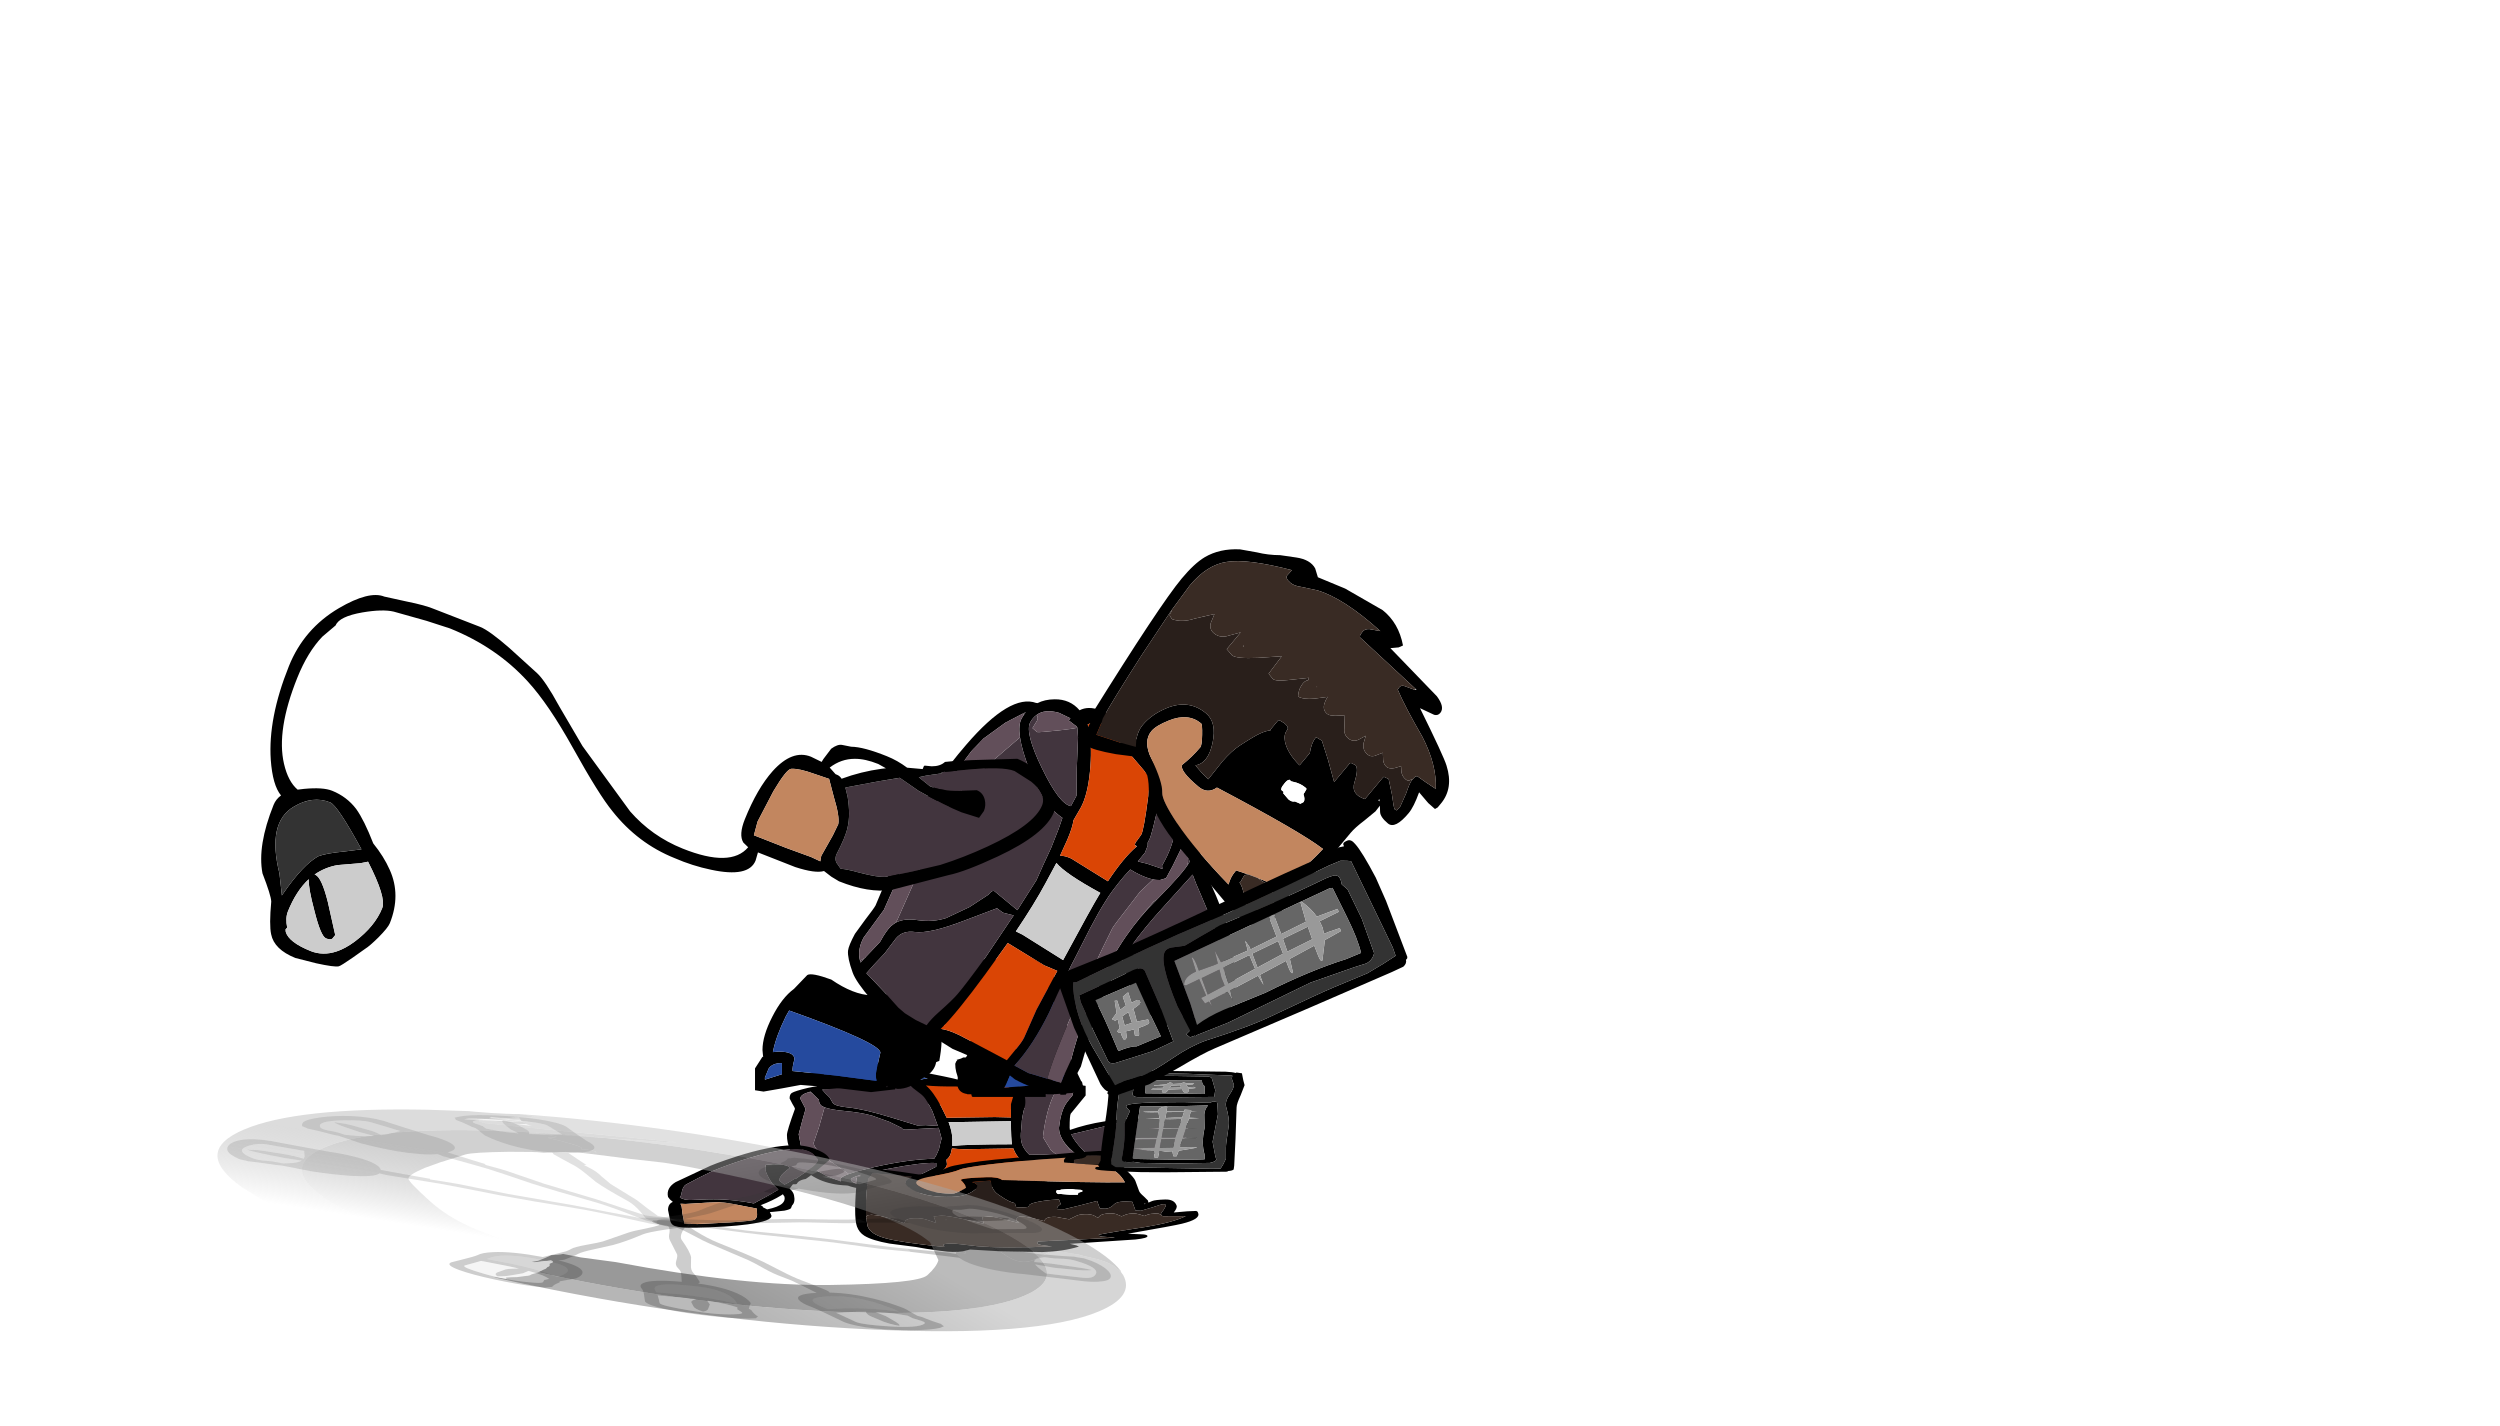 <?xml version="1.0" encoding="UTF-8" standalone="no"?>
<svg xmlns:ffdec="https://www.free-decompiler.com/flash" xmlns:xlink="http://www.w3.org/1999/xlink" ffdec:objectType="frame" height="267.3px" width="468.7px" xmlns="http://www.w3.org/2000/svg">
  <g transform="matrix(1.0, 0.0, 0.0, 1.0, 180.1, 204.45)">
    <filter id="filter0">
      <feOffset dx="3.536" dy="3.535" in="SourceGraphic" result="filterResult0"/>
      <feColorMatrix in="filterResult0" result="filterResult1" type="matrix" values="0 0 0 0 0.0,0 0 0 0 0.0,0 0 0 0 0.0,0 0 0 1 0"/>
      <feColorMatrix in="filterResult1" result="filterResult2" type="matrix" values="1 0 0 0 0,0 1 0 0 0,0 0 1 0 0,0 0 0 0.297 0"/>
    </filter>
    <use ffdec:characterId="608" filter="url(#filter0)" height="267.3" id="shadowMC" transform="matrix(1.0, 0.0, 0.0, -0.3, -180.1, 56.333)" width="465.7" xlink:href="#sprite0"/>
    <use ffdec:characterId="599" height="26.8" transform="matrix(1.0, 0.0, 0.0, 1.0, -38.55, -25.6)" width="61.5" xlink:href="#shape7"/>
    <use ffdec:characterId="590" height="70.3" transform="matrix(0.779, 0.419, -0.472, 0.878, 7.615, -81.337)" width="78.0" xlink:href="#shape1"/>
    <use ffdec:characterId="591" height="61.65" transform="matrix(0.766, 0.639, -0.639, 0.766, 53.988, -111.023)" width="64.5" xlink:href="#shape2"/>
    <use ffdec:characterId="592" height="63.35" transform="matrix(0.383, 0.92, -0.92, 0.383, 74.67, -47.76)" width="28.0" xlink:href="#shape3"/>
    <use ffdec:characterId="596" height="135.55" transform="matrix(-0.394, 0.981, -0.981, -0.394, 20.001, -58.431)" width="80.5" xlink:href="#shape8"/>
  </g>
  <defs>
    <g id="sprite0" transform="matrix(1.0, 0.0, 0.0, 1.0, 177.1, 204.45)">
      <use ffdec:characterId="589" height="34.0" transform="matrix(1.0, 0.0, 0.0, 1.0, -28.5, -32.05)" width="46.45" xlink:href="#shape0"/>
      <use ffdec:characterId="590" height="70.3" transform="matrix(1.0, 0.0, 0.0, 1.0, -33.1, -84.1)" width="78.0" xlink:href="#shape1"/>
      <use ffdec:characterId="591" height="61.65" transform="matrix(0.994, 0.109, -0.109, 0.994, -17.832, -124.738)" width="64.5" xlink:href="#shape2"/>
      <use ffdec:characterId="592" height="63.35" transform="matrix(1.0, 0.0, 0.0, 1.0, 24.7, -71.3)" width="28.0" xlink:href="#shape3"/>
      <use ffdec:characterId="593" height="50.4" transform="matrix(-0.993, -0.067, 0.067, -0.993, -25.731, -54.005)" width="32.55" xlink:href="#shape4"/>
      <use ffdec:characterId="594" height="135.5" transform="matrix(1.16, -0.822, 0.416, 0.587, -164.666, -83.17)" width="147.5" xlink:href="#shape5"/>
      <use ffdec:characterId="595" height="120.4" transform="matrix(0.97, 0.056, -0.757, 1.007, -53.515, -172.523)" width="111.5" xlink:href="#shape6"/>
      <use ffdec:characterId="595" height="120.4" transform="matrix(1.214, -0.436, -0.195, 0.909, -102.805, -141.263)" width="111.5" xlink:href="#shape6"/>
      <use ffdec:characterId="595" height="120.4" transform="matrix(1.16, -0.822, 0.416, 0.587, -140.607, -100.971)" width="111.5" xlink:href="#shape6"/>
    </g>
    <g id="shape0" transform="matrix(1.0, 0.0, 0.0, 1.0, 29.45, 30.75)">
      <path d="M-24.15 -1.85 L-24.1 -1.85 -24.15 -1.65 -24.15 -1.85" fill="#372c22" fill-rule="evenodd" stroke="none"/>
      <path d="M10.8 -29.6 L12.95 -26.5 Q12.9 -23.45 13.5 -20.7 13.9 -18.95 14.5 -17.65 14.4 -14.35 15.15 -10.65 16.0 -6.45 16.0 -4.15 L16.0 -2.5 16.2 -2.15 Q17.0 -0.8 17.0 0.1 L16.85 1.0 14.95 1.1 -1.0 1.75 Q-1.45 0.85 -2.25 0.25 L-2.1 0.1 -2.3 -0.65 -2.5 -2.2 Q-2.5 -7.45 -1.75 -12.35 L-2.0 -12.1 Q-3.15 -10.95 -10.25 -6.35 L-13.55 -3.65 Q-15.4 -2.4 -17.55 -2.05 -17.3 -0.3 -18.75 3.05 -19.45 3.55 -20.45 2.85 L-20.45 2.65 Q-22.7 1.9 -26.2 -0.7 -29.15 -3.65 -29.45 -8.95 -29.6 -12.5 -28.75 -14.35 L-28.7 -15.0 -28.6 -15.4 -28.85 -15.65 -28.6 -15.7 -28.15 -17.65 -26.9 -18.3 -26.3 -18.3 -24.75 -18.95 -22.7 -19.4 Q-19.2 -20.1 -17.0 -22.3 L-15.95 -22.65 Q-12.55 -25.45 -9.55 -26.65 -3.2 -29.1 1.3 -24.6 L1.55 -24.35 Q3.4 -28.25 5.9 -29.95 8.6 -31.75 10.8 -29.6 M9.0 -1.4 L10.65 -4.2 Q11.5 -5.55 13.6 -5.2 L13.5 -7.7 12.95 -11.05 Q12.55 -13.2 12.5 -14.45 L12.45 -16.6 11.75 -16.5 4.5 -15.45 4.45 -1.1 5.85 -1.1 9.0 -1.05 9.05 -1.05 9.35 -1.05 9.0 -1.4 M14.0 -0.95 L13.2 -2.85 10.5 -1.05 14.0 -0.95 M-12.4 -15.5 Q-13.25 -14.75 -18.35 -12.85 -23.95 -10.75 -26.75 -11.15 L-27.05 -9.25 Q-27.7 -5.3 -24.4 -1.9 L-24.15 -1.65 Q-23.2 -0.7 -20.4 0.9 -20.35 0.85 -20.25 0.95 L-20.2 0.4 Q-19.95 -1.05 -20.0 -1.9 L-21.65 -1.55 -24.1 -1.85 -24.15 -1.85 Q-24.25 -1.85 -24.35 -1.95 L-23.9 -2.7 -21.7 -4.1 Q-19.8 -4.7 -18.55 -3.65 L-18.0 -4.3 Q-17.55 -4.75 -16.05 -5.45 -14.7 -6.2 -14.2 -6.7 L-11.9 -8.3 Q-10.1 -9.5 -9.6 -10.0 L-7.65 -11.35 Q-9.0 -11.9 -10.45 -13.35 L-12.3 -15.4 -12.35 -15.55 -12.4 -15.5" fill="#000000" fill-rule="evenodd" stroke="none"/>
      <path d="M9.0 -1.05 L9.0 -1.4 9.05 -1.05 9.0 -1.05" fill="#5b6171" fill-rule="evenodd" stroke="none"/>
      <path d="M9.0 -1.05 L5.85 -1.1 4.45 -1.1 4.5 -15.45 11.75 -16.5 12.45 -16.6 12.5 -14.45 Q12.55 -13.2 12.95 -11.05 L13.5 -7.7 13.6 -5.2 Q11.5 -5.55 10.65 -4.2 L9.0 -1.4 9.0 -1.05 M-24.4 -1.9 Q-27.7 -5.3 -27.05 -9.25 L-26.75 -11.15 Q-23.95 -10.75 -18.35 -12.85 -13.25 -14.75 -12.4 -15.5 L-12.3 -15.4 -10.45 -13.35 Q-9.0 -11.9 -7.65 -11.35 L-9.6 -10.0 Q-10.1 -9.5 -11.9 -8.3 L-14.2 -6.7 Q-14.7 -6.2 -16.05 -5.45 -17.55 -4.75 -18.0 -4.3 L-18.55 -3.65 Q-19.8 -4.7 -21.7 -4.1 L-23.9 -2.7 -24.35 -1.95 -24.4 -1.9 M14.0 -0.95 L10.5 -1.05 13.2 -2.85 14.0 -0.95 M-24.1 -1.85 L-21.65 -1.55 -20.0 -1.9 Q-19.95 -1.05 -20.2 0.4 L-20.4 0.9 Q-23.2 -0.7 -24.15 -1.65 L-24.1 -1.85" fill="#254a9e" fill-rule="evenodd" stroke="none"/>
    </g>
    <g id="shape1" transform="matrix(1.0, 0.0, 0.0, 1.0, 27.0, 29.3)">
      <path d="M15.65 -24.9 Q17.35 -24.55 20.85 -23.0 L22.9 -21.05 24.5 -19.0 24.7 -18.65 Q26.0 -17.95 27.7 -16.55 30.8 -14.05 31.0 -12.55 32.45 -12.0 35.05 -10.25 39.5 -7.25 41.85 -5.0 44.75 -2.75 47.9 1.6 51.0 5.85 51.0 7.4 51.0 10.65 49.25 13.05 46.35 17.0 39.5 17.0 32.1 17.0 26.05 9.95 L26.0 11.35 Q26.0 18.8 26.2 20.1 L29.0 31.5 29.0 37.5 28.0 38.0 27.75 37.7 25.65 38.5 Q22.25 39.5 18.0 39.5 L15.1 39.05 3.25 40.0 -1.85 39.7 -2.3 40.25 -3.0 40.5 -3.85 40.25 -7.75 41.0 Q-11.4 41.0 -16.8 39.1 -21.5 37.5 -23.05 36.25 -25.5 34.3 -26.1 33.05 -26.5 32.15 -26.5 29.65 L-26.0 26.4 Q-25.5 23.75 -25.5 23.1 -27.0 9.35 -27.0 6.8 -27.0 -2.5 -24.7 -11.6 -21.6 -24.05 -15.8 -24.75 L-15.65 -24.85 -15.6 -24.8 Q-14.6 -26.1 -12.75 -27.0 -9.9 -28.4 -7.0 -27.4 -4.65 -30.45 3.35 -28.6 7.15 -27.7 10.7 -26.05 L12.7 -25.0 13.05 -25.1 14.1 -24.85 15.65 -24.9 M16.3 -21.7 L16.85 -19.85 Q19.0 -13.3 19.0 -12.15 L19.0 -11.55 19.3 -11.05 19.5 -9.65 19.05 -7.55 21.0 -8.0 24.4 -8.5 24.0 -9.0 24.0 -10.1 Q24.0 -14.4 21.85 -18.3 19.5 -22.5 15.75 -22.95 L16.3 -21.7 M16.85 -10.0 Q16.65 -10.35 16.8 -10.9 L17.0 -12.3 Q17.0 -13.35 14.5 -19.15 L13.0 -22.5 -0.75 -27.25 Q-2.8 -27.25 -4.0 -25.85 L-4.05 -25.75 -3.25 -25.1 Q-0.7 -22.0 1.1 -18.15 3.0 -14.1 3.0 -11.4 L2.9 -8.65 Q3.45 -7.35 3.7 -4.9 L3.95 -1.55 Q4.75 -2.0 6.3 -2.1 L15.45 -1.6 Q16.0 -6.9 17.3 -9.85 L17.35 -10.0 16.85 -10.0 M-20.0 24.15 Q-18.85 22.6 -16.05 21.75 -13.1 20.8 -11.05 18.9 L-7.8 15.0 -5.5 11.25 Q-5.3 10.15 -4.75 10.15 L1.45 11.25 2.0 4.6 1.75 1.6 1.5 -2.1 1.0 -5.85 0.6 -8.05 Q-4.3 -8.45 -10.55 -13.2 -13.8 -15.7 -15.4 -17.6 -17.0 -19.5 -17.0 -20.85 L-17.0 -20.9 -17.0 -20.95 -16.95 -21.65 -16.85 -22.3 -17.25 -21.8 -19.1 -19.4 -19.2 -19.25 -19.25 -19.15 -19.35 -19.05 -19.45 -18.95 -19.5 -18.85 -19.6 -18.75 -19.65 -18.65 -22.1 -14.15 -23.1 -10.95 -23.4 -9.15 -23.5 -8.5 -24.35 -0.65 -24.8 7.25 -24.15 15.5 -23.5 23.1 -24.0 26.3 -24.5 29.5 Q-24.5 32.05 -22.85 33.65 L-22.55 33.9 -22.25 32.8 -22.2 32.75 -22.15 32.55 -22.15 32.5 -21.0 28.75 Q-21.0 26.4 -20.55 25.15 L-20.3 24.65 -20.0 24.15 M25.05 -6.45 Q23.4 -5.5 19.5 -5.5 L18.45 -5.55 18.0 -4.0 Q17.1 -0.25 17.0 2.0 16.8 4.25 16.85 7.8 L17.0 13.55 Q17.0 17.6 17.65 25.35 17.95 32.25 16.5 37.25 L19.85 37.25 23.95 36.5 24.15 36.45 26.75 36.0 26.95 36.05 26.75 34.75 26.5 31.3 Q25.35 27.05 25.0 24.55 24.6 21.95 24.25 16.95 L24.0 11.4 Q24.0 8.65 24.35 5.9 24.9 1.5 26.4 -2.85 28.75 -9.9 28.75 -12.1 L26.05 -14.7 25.75 -14.95 25.8 -14.45 26.0 -10.0 26.0 -7.4 25.9 -7.2 25.05 -6.45 M-14.55 -22.8 Q-15.0 -22.0 -15.0 -21.0 -15.0 -18.8 -8.2 -14.45 -1.35 -10.05 1.0 -10.75 L1.0 -13.0 -1.7 -17.55 -4.55 -22.75 -5.65 -24.3 -5.95 -24.5 -6.25 -24.5 -8.0 -24.75 -7.9 -25.25 -10.55 -25.15 Q-13.65 -24.55 -14.55 -22.8 M30.6 -10.25 L28.5 -2.7 Q26.9 2.9 26.3 7.2 35.55 14.8 36.25 14.8 44.8 14.8 47.6 11.5 48.85 10.05 48.85 7.5 L48.35 6.25 47.5 4.75 45.75 2.05 40.5 -3.1 34.3 -7.55 Q31.9 -9.2 30.6 -10.25 M1.3 12.45 L-1.0 12.95 -2.55 12.75 -7.45 17.75 Q-12.55 23.0 -15.5 24.0 -17.95 24.8 -18.4 26.8 L-19.0 30.25 -19.85 33.05 -20.4 35.15 -18.3 35.75 -14.9 36.75 -11.0 38.0 -9.2 38.35 -6.5 38.5 -3.95 38.4 Q-3.75 37.0 -3.0 35.2 -1.65 31.95 -1.3 30.5 -0.75 28.35 0.25 21.8 L1.2 13.25 1.3 12.45 M4.85 14.85 L15.0 15.45 15.0 15.35 Q15.0 4.15 15.2 1.0 6.65 0.95 4.0 -0.05 L4.0 4.3 Q4.0 8.7 3.3 14.9 L4.85 14.85 M1.9 24.65 Q0.45 33.85 -0.95 37.75 1.05 37.05 4.9 37.1 L14.55 37.05 15.05 34.75 Q15.55 32.75 15.5 31.75 L15.0 26.05 15.0 17.75 12.0 18.0 2.95 17.55 1.9 24.65" fill="#000000" fill-rule="evenodd" stroke="none"/>
      <path d="M16.3 -21.7 L15.75 -22.95 Q19.5 -22.5 21.85 -18.3 24.0 -14.4 24.0 -10.1 L24.0 -9.0 24.4 -8.5 21.0 -8.0 19.05 -7.55 19.5 -9.65 19.3 -11.05 19.0 -11.55 19.0 -12.15 Q19.0 -13.3 16.85 -19.85 L16.3 -21.7 M-15.4 -17.6 Q-13.8 -15.7 -10.55 -13.2 -4.3 -8.45 0.6 -8.05 L1.0 -5.85 1.5 -2.1 1.75 1.6 2.0 4.6 1.45 11.25 -4.75 10.15 Q-5.3 10.15 -5.5 11.25 L-7.8 15.0 -11.05 18.9 Q-13.1 20.8 -16.05 21.75 -18.85 22.6 -20.0 24.15 L-20.0 23.4 -21.0 11.65 -22.0 1.85 Q-22.0 -2.25 -18.25 -11.05 L-15.4 -17.6 M-22.25 32.8 L-22.55 33.9 -22.85 33.65 -22.25 32.8 M-23.1 -10.95 L-22.1 -14.15 -22.35 -13.5 -22.5 -12.75 -22.95 -11.55 -23.1 -10.95 M-17.25 -21.8 L-16.85 -22.3 -16.95 -21.65 -17.25 -21.8 M23.95 36.5 L19.85 37.25 16.5 37.25 Q17.95 32.25 17.65 25.35 17.0 17.6 17.0 13.55 L16.85 7.8 Q16.8 4.25 17.0 2.0 17.1 -0.25 18.0 -4.0 L18.45 -5.55 19.5 -5.5 Q23.4 -5.5 25.05 -6.45 L23.7 -5.9 22.5 -2.75 21.75 1.35 Q21.0 5.2 21.0 5.8 21.3 14.35 22.0 22.75 22.85 32.4 23.95 36.5 M26.05 -14.7 L28.75 -12.1 Q28.75 -9.9 26.4 -2.85 24.9 1.5 24.35 5.9 24.4 5.15 25.0 2.0 L26.0 -2.25 26.45 -3.0 Q28.45 -9.0 28.7 -11.4 28.05 -13.1 26.0 -14.65 L26.05 -14.7 M-5.65 -24.3 L-4.55 -22.75 -1.7 -17.55 1.0 -13.0 1.0 -10.75 Q-1.35 -10.05 -8.2 -14.45 -15.0 -18.8 -15.0 -21.0 -15.0 -22.0 -14.55 -22.8 -13.85 -22.45 -13.9 -21.85 L-14.0 -20.25 -12.75 -20.0 Q-12.5 -20.0 -8.8 -22.25 -6.6 -23.6 -5.65 -24.3 M1.3 12.45 L1.2 13.25 0.25 21.8 Q-0.75 28.35 -1.3 30.5 -1.65 31.95 -3.0 35.2 -3.75 37.0 -3.95 38.4 L-6.5 38.5 -9.2 38.35 -11.0 38.0 -14.9 36.75 -18.3 35.75 -20.4 35.15 -19.85 33.05 -19.0 30.25 -18.4 26.8 Q-17.95 24.8 -15.5 24.0 -12.55 23.0 -7.45 17.75 L-2.55 12.75 -1.0 12.95 1.3 12.45 M30.6 -10.25 Q31.9 -9.2 34.3 -7.55 L40.5 -3.1 45.75 2.05 47.5 4.75 48.35 6.25 48.85 7.5 Q48.85 10.05 47.6 11.5 44.8 14.8 36.25 14.8 35.55 14.8 26.3 7.2 26.9 2.9 28.5 -2.7 L30.6 -10.25" fill="#42353e" fill-rule="evenodd" stroke="none"/>
      <path d="M17.3 -9.85 Q16.0 -6.9 15.45 -1.6 L6.3 -2.1 Q4.75 -2.0 3.95 -1.55 L3.7 -4.9 Q3.45 -7.35 2.9 -8.65 L3.0 -11.4 Q3.0 -14.1 1.1 -18.15 -0.7 -22.0 -3.25 -25.1 L-4.05 -25.75 -4.0 -25.85 Q-2.8 -27.25 -0.75 -27.25 L13.0 -22.5 14.5 -19.15 Q17.0 -13.35 17.0 -12.3 L16.8 -10.9 Q16.65 -10.35 16.85 -10.0 L17.3 -9.85 M1.9 24.65 L2.95 17.55 12.0 18.0 15.0 17.75 15.0 26.05 15.5 31.75 Q15.55 32.75 15.05 34.75 L14.55 37.05 4.9 37.1 Q1.05 37.05 -0.95 37.75 0.45 33.85 1.9 24.65" fill="#da4505" fill-rule="evenodd" stroke="none"/>
      <path d="M4.85 14.85 L3.3 14.9 Q4.0 8.7 4.0 4.3 L4.0 -0.05 Q6.65 0.95 15.2 1.0 15.0 4.15 15.0 15.35 L15.0 15.45 4.85 14.85" fill="#cccccc" fill-rule="evenodd" stroke="none"/>
      <path d="M-15.4 -17.6 L-18.25 -11.05 Q-22.0 -2.25 -22.0 1.85 L-21.0 11.65 -20.0 23.4 -20.0 24.15 -20.3 24.65 -20.55 25.15 Q-21.0 26.4 -21.0 28.75 L-22.15 32.5 -22.15 32.55 -22.2 32.75 -22.25 32.8 -22.85 33.65 Q-24.5 32.05 -24.5 29.5 L-24.0 26.3 -23.5 23.1 -24.15 15.5 -24.8 7.25 -24.35 -0.65 -23.5 -8.5 -23.4 -9.15 -23.1 -10.95 -22.95 -11.55 -22.5 -12.75 -22.35 -13.5 -22.1 -14.15 -19.65 -18.65 -19.6 -18.75 -19.5 -18.85 -19.45 -18.95 -19.35 -19.05 -19.25 -19.15 -19.2 -19.25 -19.1 -19.4 -17.25 -21.8 -16.95 -21.65 -17.0 -20.95 -17.0 -20.9 -17.0 -20.85 Q-17.0 -19.5 -15.4 -17.6 M23.95 36.5 Q22.85 32.4 22.0 22.75 21.3 14.35 21.0 5.8 21.0 5.2 21.75 1.35 L22.5 -2.75 23.7 -5.9 25.05 -6.45 25.9 -7.2 26.0 -7.4 26.0 -10.0 25.8 -14.45 26.0 -14.65 Q28.05 -13.1 28.7 -11.4 28.45 -9.0 26.45 -3.0 L26.0 -2.25 25.0 2.0 Q24.4 5.15 24.35 5.9 24.0 8.65 24.0 11.4 L24.25 16.95 Q24.6 21.95 25.0 24.55 25.35 27.05 26.5 31.3 L26.75 34.75 26.95 36.05 26.75 36.0 24.15 36.45 23.95 36.5 M-5.65 -24.3 Q-6.6 -23.6 -8.8 -22.25 -12.5 -20.0 -12.75 -20.0 L-14.0 -20.25 -13.9 -21.85 Q-13.85 -22.45 -14.55 -22.8 -13.65 -24.55 -10.55 -25.15 L-7.9 -25.25 -8.0 -24.75 -6.25 -24.5 -5.95 -24.5 -5.65 -24.3" fill="#624f5a" fill-rule="evenodd" stroke="none"/>
    </g>
    <g id="shape2" transform="matrix(1.0, 0.0, 0.0, 1.0, 23.0, 27.65)">
      <path d="M9.8 -27.65 Q13.65 -27.75 17.0 -25.0 L16.6 -24.2 15.5 -23.1 28.0 -21.75 Q30.5 -21.15 30.5 -19.75 30.5 -19.05 29.85 -18.75 L27.0 -18.0 Q36.25 -13.9 37.75 -12.9 41.5 -10.5 41.5 -6.75 L41.5 -5.8 41.3 -5.25 39.6 -5.3 37.0 -5.75 Q38.0 -3.0 38.0 -1.5 38.0 2.5 36.25 2.5 34.4 2.5 33.75 1.8 L32.95 0.9 33.0 2.25 32.5 4.9 Q32.0 7.05 32.0 8.3 L32.0 14.75 Q32.0 16.55 31.15 20.9 L30.55 24.75 30.95 25.25 Q31.5 26.2 31.5 28.05 31.5 29.85 30.3 31.8 28.95 34.0 27.25 34.0 L25.8 33.85 24.15 33.65 24.3 33.8 22.75 33.55 22.3 33.5 22.3 33.45 7.3 30.75 Q4.4 30.15 1.55 28.95 -1.2 27.8 -1.85 27.0 -3.05 25.45 -4.25 24.55 L-6.05 23.8 -7.9 23.05 -11.35 25.25 Q-15.3 27.5 -16.5 27.5 -17.75 27.5 -18.5 25.25 L-19.0 22.95 -19.6 22.75 Q-23.0 -1.65 -23.0 -8.0 -23.0 -11.7 -22.25 -13.85 -21.15 -16.95 -18.1 -19.25 L-15.3 -20.85 Q-13.35 -21.8 -11.6 -23.25 L-9.0 -24.85 Q-6.7 -26.25 -4.95 -25.55 L-3.5 -24.6 1.8 -26.25 9.8 -27.65 M24.05 -20.25 L9.8 -21.0 9.65 -21.2 Q9.5 -21.4 9.5 -22.15 9.5 -22.8 10.15 -23.3 L12.0 -24.35 Q2.8 -24.7 -2.0 -22.65 L-4.75 -21.2 Q-5.9 -20.5 -6.75 -20.5 -8.15 -20.5 -8.15 -21.2 L-8.1 -22.5 Q-15.95 -18.8 -18.5 -15.85 -21.0 -13.05 -21.0 -8.0 L-20.65 -2.15 -19.55 7.9 Q-18.25 18.2 -17.55 21.65 -17.25 22.25 -17.05 23.0 L-16.5 24.8 -12.2 23.1 -9.35 21.8 -10.15 20.7 Q-11.0 19.25 -11.0 17.8 -11.0 15.25 -9.6 12.55 -7.5 8.5 -3.25 8.5 -0.6 8.5 1.25 12.0 3.05 15.45 1.5 17.25 L1.5 17.3 3.25 17.6 5.0 17.75 4.9 13.45 Q4.95 10.85 5.5 9.05 6.5 5.8 7.0 4.85 7.5 3.8 8.1 3.2 L8.0 3.05 8.0 0.8 8.25 0.65 9.25 0.5 Q10.45 0.5 10.45 1.15 10.5 2.25 11.5 3.05 13.25 4.45 16.5 4.75 L16.5 1.75 Q15.5 0.1 15.5 -1.25 L15.75 -1.35 16.75 -1.5 19.9 0.5 23.5 3.0 23.5 -1.6 23.65 -1.8 24.5 -2.0 Q25.4 -2.0 26.45 0.55 27.35 2.8 30.0 1.75 L30.0 -3.5 30.05 -3.75 31.0 -4.0 33.3 -2.2 Q35.3 -0.35 35.55 -0.35 L35.95 -0.45 36.0 -1.4 35.25 -4.05 Q34.55 -5.85 34.5 -6.55 L34.5 -6.65 34.5 -6.85 34.55 -7.5 34.75 -7.85 36.7 -8.0 39.0 -8.25 Q36.25 -11.85 30.8 -14.15 24.55 -16.45 21.55 -18.0 L21.55 -17.8 21.5 -18.55 Q21.5 -19.05 22.05 -19.3 L24.0 -20.0 24.3 -20.25 24.05 -20.25 M32.05 0.0 L32.1 0.35 32.4 0.3 32.05 0.0 M20.55 8.45 L20.5 8.25 20.5 8.1 20.35 7.3 20.05 7.25 Q18.75 7.25 17.55 7.9 L17.25 8.05 16.75 8.05 16.55 8.45 16.5 8.85 16.5 9.25 Q16.5 10.0 16.65 10.25 L16.8 10.5 17.4 10.5 17.5 10.75 19.0 11.0 Q19.8 11.0 20.15 10.55 L20.2 10.5 20.25 10.5 21.25 10.2 21.5 9.55 Q21.45 9.0 20.55 8.45 M24.05 26.05 L25.75 25.5 Q27.7 24.9 27.95 23.65 L28.6 23.45 Q28.75 21.6 29.2 19.9 29.75 17.55 29.95 14.0 24.65 14.2 7.25 17.9 6.7 20.0 4.5 20.0 -0.2 20.0 -0.5 18.8 0.0 16.45 0.0 14.1 0.0 13.6 -1.25 12.05 -2.45 10.55 -2.75 10.55 -5.9 10.55 -7.75 14.0 -9.0 16.3 -9.0 17.65 -9.0 20.15 -5.65 21.65 -1.25 23.65 0.0 25.25 0.9 26.4 5.8 27.85 11.7 29.55 20.6 30.5 20.0 29.25 20.0 27.9 L20.0 27.55 22.3 26.65 Q21.8 27.0 21.8 27.5 L22.0 28.65 22.0 28.7 21.95 28.85 21.95 28.9 Q22.6 29.05 23.3 29.55 24.5 30.35 24.5 31.15 L24.5 31.3 24.75 31.3 Q28.1 31.3 29.0 29.75 L29.25 27.8 Q29.25 27.35 28.85 27.15 28.2 26.75 27.5 25.8 L27.5 25.35 27.0 25.45 25.2 25.95 24.05 26.05" fill="#000000" fill-rule="evenodd" stroke="none"/>
      <path d="M20.55 8.45 Q21.45 9.0 21.5 9.55 L21.25 10.2 20.25 10.5 20.2 10.5 20.15 10.55 Q19.8 11.0 19.0 11.0 L17.5 10.75 17.4 10.5 16.8 10.5 16.65 10.25 Q16.5 10.0 16.5 9.25 L16.5 8.85 16.55 8.45 16.75 8.05 17.25 8.05 17.55 7.9 Q18.75 7.25 20.05 7.25 L20.35 7.3 20.5 8.1 20.5 8.25 20.55 8.45" fill="#ffffff" fill-rule="evenodd" stroke="none"/>
      <path d="M22.3 26.65 L20.0 27.55 20.0 27.9 Q20.0 29.25 20.6 30.5 11.7 29.55 5.8 27.85 0.9 26.4 0.0 25.25 -1.25 23.65 -5.65 21.65 -9.0 20.15 -9.0 17.65 -9.0 16.3 -7.75 14.0 -5.9 10.55 -2.75 10.55 -2.45 10.55 -1.25 12.05 0.0 13.6 0.0 14.1 0.0 16.45 -0.5 18.8 -0.2 20.0 4.5 20.0 6.7 20.0 7.25 17.9 24.65 14.2 29.95 14.0 29.75 17.55 29.2 19.9 28.75 21.6 28.6 23.45 L27.95 23.65 Q27.7 24.9 25.75 25.5 L24.05 26.05 24.0 26.05 22.3 26.65" fill="#c2865f" fill-rule="evenodd" stroke="none"/>
      <path d="M-20.65 -2.15 L-20.5 -2.15 Q-20.5 -1.35 -20.2 -1.2 L-19.5 -1.0 Q-17.65 -1.65 -16.3 -3.8 L-14.0 -6.85 -13.45 -5.1 Q-12.95 -4.0 -11.75 -4.0 -10.2 -4.0 -9.3 -5.5 L-8.0 -7.35 -8.0 -3.25 -6.5 -3.0 Q-5.45 -3.0 -2.45 -5.75 L0.8 -8.85 1.0 -4.75 2.25 -4.5 Q3.0 -4.5 4.65 -6.25 L7.25 -8.95 7.3 -9.0 7.5 -8.6 Q7.0 -8.05 7.15 -7.05 7.25 -6.0 8.0 -5.0 9.15 -5.2 10.6 -6.65 L12.3 -8.5 Q12.4 -7.75 12.65 -7.15 13.15 -6.0 14.25 -6.0 14.95 -6.0 15.6 -6.75 L17.05 -7.85 18.5 -6.0 Q19.15 -5.0 20.25 -5.0 21.4 -5.0 21.9 -6.0 L22.5 -7.5 23.05 -6.2 Q23.7 -5.0 25.0 -5.0 25.75 -5.0 26.2 -5.65 L27.0 -7.1 27.95 -6.05 Q28.55 -5.5 29.25 -5.5 29.9 -5.5 30.55 -6.3 L31.25 -7.35 31.95 -6.6 Q32.6 -6.0 33.5 -6.0 34.15 -6.0 34.25 -6.5 L34.5 -6.85 34.5 -6.65 34.5 -6.55 Q34.55 -5.85 35.25 -4.05 L36.0 -1.4 35.95 -0.45 35.55 -0.35 Q35.3 -0.35 33.3 -2.2 L31.0 -4.0 30.05 -3.75 30.0 -3.5 30.0 1.75 Q27.35 2.8 26.45 0.55 25.4 -2.0 24.5 -2.0 L23.65 -1.8 23.5 -1.6 23.5 3.0 19.9 0.5 16.75 -1.5 15.75 -1.35 15.5 -1.25 Q15.5 0.1 16.5 1.75 L16.5 4.75 Q13.25 4.45 11.5 3.05 10.5 2.25 10.45 1.15 10.45 0.5 9.25 0.5 L8.25 0.65 8.0 0.8 8.0 3.05 8.1 3.2 Q7.5 3.8 7.0 4.85 6.5 5.8 5.5 9.05 4.95 10.85 4.9 13.45 L5.0 17.75 3.25 17.6 1.5 17.3 1.5 17.25 Q3.05 15.45 1.25 12.0 -0.6 8.5 -3.25 8.5 -7.5 8.5 -9.6 12.55 -11.0 15.25 -11.0 17.8 -11.0 19.25 -10.15 20.7 L-9.35 21.8 -12.2 23.1 -16.5 24.8 -17.05 23.0 Q-17.25 22.25 -17.55 21.65 -18.25 18.2 -19.55 7.9 L-20.65 -2.15 M9.55 -8.6 L9.5 -8.75 9.6 -8.65 9.55 -8.6 M-5.85 -5.7 L-6.0 -5.6 -6.0 -5.85 -5.85 -5.7" fill="#291f1b" fill-rule="evenodd" stroke="none"/>
      <path d="M-20.65 -2.15 L-21.0 -8.0 Q-21.0 -13.05 -18.5 -15.85 -15.95 -18.8 -8.1 -22.5 L-8.15 -21.2 Q-8.15 -20.5 -6.75 -20.5 -5.9 -20.5 -4.75 -21.2 L-2.0 -22.65 Q2.8 -24.7 12.0 -24.35 L10.15 -23.3 Q9.5 -22.8 9.5 -22.15 9.5 -21.4 9.65 -21.2 L9.8 -21.0 24.05 -20.25 24.0 -20.0 22.05 -19.3 Q21.5 -19.05 21.5 -18.55 L21.55 -17.8 21.55 -18.0 Q24.55 -16.45 30.8 -14.15 36.25 -11.85 39.0 -8.25 L36.7 -8.0 34.75 -7.85 34.55 -7.5 34.5 -6.85 34.25 -6.5 Q34.15 -6.0 33.5 -6.0 32.6 -6.0 31.95 -6.6 L31.25 -7.35 30.55 -6.3 Q29.9 -5.5 29.25 -5.5 28.55 -5.5 27.95 -6.05 L27.0 -7.1 26.2 -5.65 Q25.75 -5.0 25.0 -5.0 23.7 -5.0 23.05 -6.2 L22.5 -7.5 21.9 -6.0 Q21.4 -5.0 20.25 -5.0 19.15 -5.0 18.5 -6.0 L17.05 -7.85 15.6 -6.75 Q14.95 -6.0 14.25 -6.0 13.15 -6.0 12.65 -7.15 12.4 -7.75 12.3 -8.5 L10.6 -6.65 Q9.15 -5.2 8.0 -5.0 7.25 -6.0 7.15 -7.05 7.0 -8.05 7.5 -8.6 L7.3 -9.0 7.25 -8.95 4.65 -6.25 Q3.0 -4.5 2.25 -4.5 L1.0 -4.75 0.8 -8.85 -2.45 -5.75 Q-5.45 -3.0 -6.5 -3.0 L-8.0 -3.25 -8.0 -7.35 -9.3 -5.5 Q-10.2 -4.0 -11.75 -4.0 -12.95 -4.0 -13.45 -5.1 L-14.0 -6.85 -16.3 -3.8 Q-17.65 -1.65 -19.5 -1.0 L-20.2 -1.2 Q-20.5 -1.35 -20.5 -2.15 L-20.65 -2.15 M9.55 -8.6 L9.6 -8.65 9.5 -8.75 9.55 -8.6 M22.3 26.65 L24.0 26.05 24.05 26.05 25.2 25.95 27.0 25.45 27.5 25.35 27.5 25.8 Q28.2 26.75 28.85 27.15 29.25 27.35 29.25 27.8 L29.0 29.75 Q28.1 31.3 24.75 31.3 L24.5 31.3 24.5 31.15 Q24.5 30.35 23.3 29.55 22.6 29.05 21.95 28.9 L22.0 28.7 22.0 28.65 21.8 27.5 Q21.8 27.0 22.3 26.65 M-5.85 -5.7 L-6.0 -5.85 -6.0 -5.6 -5.85 -5.7" fill="#392b24" fill-rule="evenodd" stroke="none"/>
    </g>
    <g id="shape3" transform="matrix(1.0, 0.0, 0.0, 1.0, 18.5, 29.35)">
      <path d="M3.35 -27.15 L-14.65 -26.15 -15.0 -25.5 -15.5 -24.35 -15.5 -21.9 Q-14.5 -4.1 -14.5 4.5 -14.5 13.2 -13.5 30.3 L-13.7 30.85 -12.85 31.25 Q-7.55 33.0 -1.15 32.2 L7.2 31.05 7.1 29.15 7.5 25.25 Q7.5 23.2 6.65 19.05 5.85 15.15 6.0 12.05 6.75 3.5 6.5 -1.0 6.0 -11.25 6.0 -14.1 L6.0 -20.85 5.5 -24.3 5.0 -27.05 3.35 -27.15 M6.45 -28.55 Q7.15 -28.45 7.45 -27.6 L7.55 -25.25 7.8 -8.3 8.0 11.05 Q8.0 13.4 8.75 18.7 L9.5 25.1 9.25 28.25 9.0 32.5 8.0 33.0 7.8 32.7 Q7.35 33.25 5.95 33.5 L-5.75 34.0 -15.0 33.5 Q-16.0 33.2 -16.0 32.05 L-15.95 31.3 -16.1 31.25 -16.0 22.0 Q-16.0 14.95 -16.75 -0.5 -17.5 -15.95 -17.5 -22.0 L-17.95 -24.95 -17.75 -26.0 -18.1 -26.0 -18.3 -26.1 Q-18.5 -26.25 -18.5 -27.0 -18.5 -27.75 -17.35 -28.1 -15.55 -28.75 -10.0 -29.25 L-5.2 -29.35 6.05 -29.0 Q6.2 -28.9 6.3 -28.85 L6.45 -28.55 M4.0 -19.1 L3.5 -10.3 4.5 6.85 4.4 13.25 4.5 13.5 4.35 13.6 4.3 14.55 3.5 15.0 3.1 14.05 -2.0 14.5 Q-11.35 14.5 -12.5 12.6 -12.9 11.95 -12.5 10.75 L-12.0 8.85 -12.45 5.6 -13.0 1.3 -13.0 -6.1 Q-13.0 -11.0 -13.5 -20.55 -13.5 -22.15 -13.3 -22.45 -12.9 -23.25 -11.3 -22.85 L-10.0 -23.5 -3.9 -23.85 3.0 -23.5 Q4.15 -22.65 4.2 -21.35 L4.0 -19.1 M-11.25 -14.4 L-10.8 -4.0 -10.1 11.75 -1.55 12.05 2.65 12.45 Q2.0 10.0 1.95 6.7 L2.0 -1.75 Q1.35 -11.15 2.0 -18.25 L2.0 -21.25 Q-0.7 -21.7 -5.2 -21.4 L-11.35 -21.0 -11.5 -20.5 -11.25 -14.6 -11.25 -14.4 M2.0 19.55 L-2.5 19.8 -9.1 20.0 -9.0 28.3 -6.4 28.15 Q-3.75 28.0 1.5 28.0 1.5 25.55 2.0 24.5 L2.0 19.55 M4.0 22.0 L3.5 27.8 3.35 29.4 Q3.15 30.4 2.5 30.5 L-4.0 30.85 -9.75 31.0 -11.0 30.75 -11.25 24.25 -11.5 19.6 Q-11.5 17.75 -10.5 17.6 L-3.5 17.5 3.8 17.75 4.0 22.0" fill="#000000" fill-rule="evenodd" stroke="none"/>
      <path d="M3.35 -27.15 L5.0 -27.05 5.5 -24.3 6.0 -20.85 6.0 -14.1 Q6.0 -11.25 6.5 -1.0 6.75 3.5 6.0 12.05 5.85 15.15 6.65 19.05 7.5 23.2 7.5 25.25 L7.1 29.15 7.2 31.05 -1.15 32.2 Q-7.55 33.0 -12.85 31.25 L-13.7 30.85 -13.5 30.3 Q-14.5 13.2 -14.5 4.5 -14.5 -4.1 -15.5 -21.9 L-15.5 -24.35 -15.0 -25.5 -14.65 -26.15 3.35 -27.15 M4.0 -19.1 L4.2 -21.35 Q4.15 -22.65 3.0 -23.5 L-3.9 -23.85 -10.0 -23.5 -11.3 -22.85 Q-12.9 -23.25 -13.3 -22.45 -13.5 -22.15 -13.5 -20.55 -13.0 -11.0 -13.0 -6.1 L-13.0 1.3 -12.45 5.6 -12.0 8.85 -12.5 10.75 Q-12.9 11.95 -12.5 12.6 -11.35 14.5 -2.0 14.5 L3.1 14.05 3.5 15.0 4.3 14.55 4.35 13.6 4.5 13.5 4.4 13.25 4.5 6.85 3.5 -10.3 4.0 -19.1 M4.0 22.0 L3.8 17.75 -3.5 17.5 -10.5 17.6 Q-11.5 17.75 -11.5 19.6 L-11.25 24.25 -11.0 30.75 -9.75 31.0 -4.0 30.85 2.5 30.5 Q3.15 30.4 3.35 29.4 L3.5 27.8 4.0 22.0" fill="#333333" fill-rule="evenodd" stroke="none"/>
      <path d="M-11.25 -14.6 L-11.5 -20.5 -11.35 -21.0 -5.2 -21.4 Q-0.7 -21.7 2.0 -21.25 L2.0 -18.25 Q1.35 -11.15 2.0 -1.75 L1.95 6.7 Q2.0 10.0 2.65 12.45 L-1.55 12.05 -10.1 11.75 -10.8 -4.0 -11.25 -14.4 -7.4 -13.95 -7.05 -8.75 -10.5 -8.85 -10.9 -9.15 -11.0 -8.5 -10.85 -7.7 -10.75 -7.85 -6.95 -7.75 -6.6 -2.3 -7.15 -2.3 -8.5 -2.0 -6.6 -1.75 -6.5 3.75 -9.0 4.0 -6.5 4.4 -6.5 5.05 -6.65 8.2 -8.0 8.15 Q-9.4 8.15 -9.5 8.5 L-6.7 8.75 Q-6.65 11.2 -5.25 11.8 L-5.0 11.5 -5.15 8.75 -4.5 8.75 -1.8 8.75 -1.75 9.8 -0.5 9.5 -0.55 8.7 0.5 8.5 -0.6 8.45 -0.9 4.75 1.0 4.5 -0.95 4.15 -1.5 -1.7 0.5 -2.0 -1.5 -2.1 -2.05 -7.65 -0.5 -7.6 Q0.75 -7.6 0.5 -8.0 L-2.1 -8.45 -2.05 -7.85 -2.65 -13.65 -0.5 -13.6 Q0.75 -13.6 0.5 -14.0 L-2.85 -15.9 -3.25 -19.35 -3.85 -19.35 -4.0 -17.1 -4.0 -16.2 -5.2 -16.4 -6.5 -16.35 -6.75 -20.35 -7.35 -20.35 -7.5 -16.2 Q-9.3 -15.8 -11.25 -14.6 M0.25 23.55 L0.3 23.3 Q-0.05 23.05 -1.05 22.85 L-1.0 21.75 -1.05 20.85 -1.25 20.55 -1.85 20.55 -2.25 22.5 -2.25 22.65 -4.05 22.4 -4.7 22.35 -4.65 22.8 Q-4.9 21.45 -5.25 20.55 L-5.85 20.55 -5.9 20.55 -6.0 21.35 -5.95 22.2 -8.0 22.05 -7.8 22.75 -7.6 23.3 -5.85 23.4 -5.55 24.7 -7.35 24.55 -7.5 25.0 -5.25 25.55 -4.5 26.8 -4.1 26.45 -4.0 26.25 -4.1 25.8 -2.4 26.1 -2.0 26.8 -1.6 26.55 -1.55 26.25 -1.0 26.3 Q0.25 26.3 0.0 26.0 L-0.25 25.55 -1.35 25.25 -1.45 25.75 -1.15 23.75 0.0 24.0 0.25 23.55 M2.0 19.55 L2.0 24.5 Q1.5 25.55 1.5 28.0 -3.75 28.0 -6.4 28.15 L-9.0 28.3 -9.1 20.0 -2.5 19.8 2.0 19.55 M-3.1 -3.65 L-2.95 -2.2 -5.75 -2.3 -6.05 -7.7 -3.5 -7.65 -3.1 -3.65 M-4.0 -1.7 L-2.9 -1.7 -2.3 4.0 -5.4 3.75 -5.7 -1.7 -4.0 -1.7 M-6.4 -13.9 L-6.35 -13.9 -3.9 -13.75 -3.55 -8.55 -6.1 -8.7 -6.4 -13.9 M-2.25 4.2 L-1.85 8.4 -5.15 8.25 -5.35 4.55 -3.75 4.8 -2.2 4.8 -2.25 4.2 M-2.4 23.6 L-2.5 24.5 -2.5 25.05 -4.05 24.85 -4.25 24.85 -4.55 23.45 -2.4 23.6" fill="#666666" fill-rule="evenodd" stroke="none"/>
      <path d="M-11.25 -14.6 Q-9.3 -15.8 -7.5 -16.2 L-7.35 -20.35 -6.75 -20.35 -6.5 -16.35 -5.2 -16.4 -4.0 -16.2 -4.0 -17.1 -3.85 -19.35 -3.25 -19.35 -2.85 -15.9 0.5 -14.0 Q0.75 -13.6 -0.5 -13.6 L-2.65 -13.65 -2.05 -7.85 -2.1 -8.45 0.5 -8.0 Q0.75 -7.6 -0.5 -7.6 L-2.05 -7.65 -1.5 -2.1 0.5 -2.0 -1.5 -1.7 -0.95 4.15 1.0 4.5 -0.9 4.75 -0.6 8.45 0.5 8.5 -0.55 8.7 -0.5 9.5 -1.75 9.8 -1.8 8.75 -4.5 8.75 -5.15 8.75 -5.0 11.5 -5.25 11.8 Q-6.65 11.2 -6.7 8.75 L-9.5 8.5 Q-9.4 8.15 -8.0 8.15 L-6.65 8.2 -6.5 5.05 -6.5 4.4 -9.0 4.0 -6.5 3.75 -6.6 -1.75 -8.5 -2.0 -7.15 -2.3 -6.6 -2.3 -6.95 -7.75 -10.75 -7.85 -10.85 -7.7 -11.0 -8.5 -10.9 -9.15 -10.5 -8.85 -7.05 -8.75 -7.4 -13.95 -11.25 -14.4 -11.25 -14.6 M0.25 23.55 L0.0 24.0 -1.15 23.75 -1.45 25.75 -1.35 25.25 -0.25 25.55 0.0 26.0 Q0.25 26.3 -1.0 26.3 L-1.55 26.25 -1.6 26.55 -2.0 26.8 -2.4 26.1 -4.1 25.8 -4.0 26.25 -4.1 26.45 -4.5 26.8 -5.25 25.55 -7.5 25.0 -7.35 24.55 -5.55 24.7 -5.85 23.4 -7.6 23.3 -7.8 22.75 -8.0 22.05 -5.95 22.2 -6.0 21.35 -5.9 20.55 -5.85 20.55 -5.25 20.55 Q-4.9 21.45 -4.65 22.8 L-4.7 22.35 -4.05 22.4 -2.25 22.65 -2.25 22.5 -1.85 20.55 -1.25 20.55 -1.05 20.85 -1.0 21.75 -1.05 22.85 Q-0.05 23.05 0.3 23.3 L0.25 23.55 M-6.4 -13.9 L-6.1 -8.7 -3.55 -8.55 -3.9 -13.75 -6.35 -13.9 -6.4 -13.9 M-4.0 -1.7 L-5.7 -1.7 -5.4 3.75 -2.3 4.0 -2.9 -1.7 -4.0 -1.7 M-3.1 -3.65 L-3.5 -7.65 -6.05 -7.7 -5.75 -2.3 -2.95 -2.2 -3.1 -3.65 M-2.25 4.2 L-2.2 4.8 -3.75 4.8 -5.35 4.55 -5.15 8.25 -1.85 8.4 -2.25 4.2 M-2.4 23.6 L-4.55 23.45 -4.25 24.85 -4.05 24.85 -2.5 25.05 -2.5 24.5 -2.4 23.6" fill="#999999" fill-rule="evenodd" stroke="none"/>
    </g>
    <g id="shape4" transform="matrix(1.0, 0.0, 0.0, 1.0, 5.5, 24.65)">
      <path d="M5.3 -13.05 L6.75 -12.7 7.0 -9.45 Q7.0 -6.35 6.3 -0.95 L5.4 3.0 7.35 6.2 10.6 11.3 12.0 10.3 Q14.85 8.6 17.05 8.3 18.7 8.0 22.2 8.35 23.3 8.35 23.75 7.5 L24.25 6.75 24.25 6.65 Q23.9 5.45 23.7 3.55 23.25 -0.15 22.55 -1.4 L20.0 -5.25 17.05 -9.45 Q14.3 -12.8 10.9 -16.0 4.25 -22.25 0.55 -22.25 -1.6 -22.25 -2.65 -18.9 L-3.3 -15.45 Q-3.3 -13.15 -0.25 -7.3 L0.9 -5.1 1.3 -4.3 1.7 -3.55 1.9 -3.6 3.3 -1.2 4.05 -0.1 4.8 -2.55 Q4.8 -4.75 3.6 -7.7 L2.35 -10.5 Q2.35 -11.7 3.4 -12.45 4.25 -13.05 5.3 -13.05 M1.75 -0.3 L1.4 -1.5 Q0.85 -2.9 -0.2 -3.4 L-0.95 -4.85 -2.25 -7.65 -5.5 -15.1 Q-5.5 -18.25 -3.8 -21.2 -1.9 -24.65 0.85 -24.65 5.1 -24.65 11.85 -18.35 16.55 -13.95 18.2 -11.45 L24.4 -3.05 Q26.45 0.5 26.45 6.15 L26.2 7.7 25.75 9.3 Q26.75 10.55 27.0 14.3 L27.05 20.9 Q27.05 23.55 26.4 24.45 25.45 25.75 22.45 25.75 16.6 25.75 12.7 24.35 7.8 22.55 7.8 19.0 L7.95 16.9 7.35 16.8 5.15 16.2 Q3.95 15.45 3.8 14.65 L3.5 13.05 Q2.7 11.0 2.7 6.55 2.7 4.5 3.25 2.45 L2.45 -0.2 1.95 -0.2 Q1.85 -0.2 1.75 -0.3 M24.4 10.55 L23.45 10.75 19.3 10.2 17.1 10.05 Q15.75 10.3 12.95 12.55 L10.25 14.55 10.4 17.3 Q10.5 20.2 11.1 21.45 11.45 22.2 15.95 22.9 L22.0 23.5 24.5 23.2 24.45 17.05 24.3 12.35 24.4 10.55 M5.25 11.65 Q6.15 13.9 8.35 15.2 L9.05 13.8 9.05 13.5 Q9.05 13.0 9.4 12.5 6.95 9.8 5.1 6.55 L4.75 5.9 4.55 7.45 Q4.55 9.95 5.25 11.65" fill="#000000" fill-rule="evenodd" stroke="none"/>
      <path d="M24.4 10.55 L24.3 12.35 24.45 17.05 24.5 23.2 22.0 23.5 15.95 22.9 Q11.45 22.2 11.1 21.45 10.5 20.2 10.4 17.3 L10.25 14.55 12.95 12.55 Q15.75 10.3 17.1 10.05 L19.3 10.2 23.45 10.75 24.4 10.55" fill="#c2865f" fill-rule="evenodd" stroke="none"/>
      <path d="M5.3 -13.05 Q4.25 -13.05 3.4 -12.45 2.35 -11.7 2.35 -10.5 L3.6 -7.7 Q4.8 -4.75 4.8 -2.55 L4.05 -0.1 3.3 -1.2 1.9 -3.6 1.7 -3.55 1.3 -4.3 0.9 -5.1 -0.25 -7.3 Q-3.3 -13.15 -3.3 -15.45 L-2.65 -18.9 Q-1.6 -22.25 0.55 -22.25 4.25 -22.25 10.9 -16.0 14.3 -12.8 17.05 -9.45 L20.0 -5.25 22.55 -1.4 Q23.25 -0.15 23.7 3.55 23.9 5.45 24.25 6.65 L24.25 6.75 23.75 7.5 Q23.3 8.35 22.2 8.35 18.7 8.0 17.05 8.3 14.85 8.6 12.0 10.3 L10.6 11.3 7.35 6.2 5.4 3.0 6.3 -0.95 Q7.0 -6.35 7.0 -9.45 L6.75 -12.7 5.3 -13.05" fill="#42353e" fill-rule="evenodd" stroke="none"/>
    </g>
    <g id="shape5" transform="matrix(1.0, 0.0, 0.0, 1.0, 73.75, 67.75)">
      <path d="M30.0 23.55 L30.5 22.6 35.55 12.0 Q37.05 7.05 38.2 -0.4 39.3 -7.85 30.3 -21.8 21.3 -35.75 1.35 -38.0 L-3.6 -39.95 -6.4 -40.15 Q-6.5 -41.15 -7.35 -42.8 L-7.3 -45.75 -7.35 -48.8 -7.75 -50.55 Q-7.3 -50.35 -7.15 -49.7 L-6.85 -48.5 -6.4 -47.5 -6.15 -46.45 Q-5.6 -46.7 -5.35 -47.7 L-5.35 -49.15 -4.9 -50.4 Q-4.65 -51.3 -4.75 -51.8 L-4.5 -53.2 -4.5 -54.55 -4.4 -56.9 -2.65 -56.95 Q20.75 -56.95 37.3 -40.4 53.85 -23.85 53.85 -0.45 53.85 16.0 45.7 29.05 L45.75 27.1 Q45.95 20.25 41.5 25.6 36.95 30.95 36.65 29.05 34.95 25.7 36.75 20.85 L36.55 20.75 35.65 20.45 Q34.3 19.65 34.0 19.05 L33.85 18.75 33.1 18.3 30.6 22.7 30.1 23.55 29.25 25.05 30.0 23.55" fill="url(#gradient0)" fill-rule="evenodd" stroke="none"/>
      <path d="M30.0 23.55 L29.25 25.05 30.1 23.55 30.6 22.7 33.1 18.3 33.85 18.75 34.0 19.05 Q34.3 19.65 35.65 20.45 L36.55 20.75 36.75 20.85 Q34.95 25.7 36.65 29.05 36.95 30.95 41.5 25.6 45.95 20.25 45.75 27.1 L45.7 29.05 Q42.25 34.55 37.3 39.5 20.75 56.05 -2.65 56.05 -18.4 56.05 -31.05 48.55 L-41.6 40.1 Q-35.0 44.2 -37.6 39.85 L-35.45 39.55 -35.4 39.6 -35.4 39.55 Q-30.9 38.75 -31.15 36.8 L-30.1 37.45 -29.8 37.45 -29.65 37.45 Q-28.6 37.45 -28.6 36.45 -28.6 35.9 -29.3 35.35 L-29.9 34.85 -30.3 34.4 -30.3 34.3 -30.3 34.25 -30.25 34.2 -28.6 35.0 -23.45 37.25 -18.75 39.7 Q-15.75 40.75 -8.7 40.75 17.05 40.75 29.25 24.55 L30.0 23.55" fill="url(#gradient1)" fill-rule="evenodd" stroke="none"/>
      <path d="M-31.05 48.55 Q-37.2 44.9 -42.6 39.5 -59.15 22.95 -59.15 -0.45 -59.15 -23.85 -42.6 -40.4 -33.15 -49.85 -21.45 -53.9 -21.4 -50.7 -19.8 -48.1 -18.5 -46.0 -16.35 -44.75 L-15.1 -41.85 -15.0 -39.35 Q-19.5 -37.9 -23.35 -34.9 -28.6 -30.9 -34.3 -22.6 -41.15 -12.65 -42.15 -10.2 -43.15 -7.55 -43.15 0.0 L-42.9 6.3 -42.2 15.55 Q-41.95 18.3 -38.2 24.05 L-35.65 27.45 -35.25 27.8 -35.15 28.0 -34.2 28.65 -33.0 30.85 -32.75 31.35 -32.05 32.5 -31.85 32.7 -30.9 33.8 -30.8 33.95 Q-30.6 34.1 -30.35 34.35 L-30.3 34.4 -29.9 34.85 -29.3 35.35 Q-28.6 35.9 -28.6 36.45 -28.6 37.45 -29.65 37.45 L-29.8 37.45 -30.1 37.45 -31.15 36.8 Q-30.9 38.75 -35.4 39.55 L-35.4 39.6 -35.45 39.55 -37.6 39.85 Q-35.0 44.2 -41.6 40.1 L-31.05 48.55 M-36.45 30.25 L-36.5 30.3 -36.45 30.3 -36.45 30.25" fill="url(#gradient2)" fill-rule="evenodd" stroke="none"/>
      <path d="M45.7 29.05 Q53.85 16.0 53.85 -0.45 53.85 -23.85 37.3 -40.4 20.75 -56.95 -2.65 -56.95 L-4.4 -56.9 -4.4 -57.15 -4.6 -59.35 -4.55 -60.35 Q-4.6 -61.05 -4.8 -61.35 L-5.45 -63.5 -6.05 -64.5 -6.5 -65.5 Q-6.5 -66.25 -5.85 -66.4 L-7.85 -66.9 -7.85 -67.1 -3.25 -67.25 -1.6 -67.2 Q26.0 -66.7 45.65 -47.55 65.85 -27.85 65.85 0.0 65.85 16.0 59.2 29.3 L58.0 31.45 57.05 33.05 57.9 31.35 57.8 31.3 Q55.15 36.75 50.95 36.75 L50.2 36.75 49.25 37.05 48.05 36.7 Q45.15 36.6 45.35 35.3 L45.7 29.05" fill="url(#gradient3)" fill-rule="evenodd" stroke="none"/>
      <path d="M-46.75 52.2 Q-46.3 52.75 -45.65 52.75 L-45.5 52.75 -45.45 52.75 -45.4 52.75 -45.1 52.75 -42.35 54.95 -41.8 55.4 -42.05 55.15 -44.7 52.5 -44.5 51.75 Q-44.5 51.2 -45.25 50.55 L-45.85 50.0 -45.4 49.1 Q-44.6 49.6 -43.7 50.2 L-45.35 48.95 -44.55 47.65 -41.45 49.5 -44.35 47.4 -44.25 47.3 -43.35 46.35 Q-42.85 45.9 -42.25 45.8 L-44.7 44.75 Q-45.35 44.45 -46.1 44.1 -51.4 41.7 -48.05 40.75 -40.4 45.0 -30.05 51.65 -15.6 60.85 -28.75 50.4 L-31.05 48.55 Q-18.4 56.05 -2.65 56.05 20.75 56.05 37.3 39.5 42.25 34.55 45.7 29.05 L45.35 35.3 Q45.15 36.6 48.05 36.7 L49.25 37.05 50.2 36.75 50.95 36.75 Q55.15 36.75 57.8 31.3 L57.9 31.35 57.05 33.05 58.0 31.45 58.1 31.5 Q53.3 40.1 45.65 47.55 25.95 66.7 -1.65 67.25 L-3.25 67.25 Q-28.2 67.25 -46.8 52.25 L-46.75 52.2" fill="url(#gradient4)" fill-rule="evenodd" stroke="none"/>
      <path d="M-46.75 52.2 L-47.1 51.8 -47.15 51.7 -47.2 51.65 -47.2 51.6 -47.95 50.85 -48.0 50.75 -49.8 49.05 -50.0 48.85 -50.1 48.8 Q-53.0 46.55 -52.75 46.95 L-57.65 41.6 Q-72.35 23.75 -72.35 0.0 -72.35 -23.65 -57.8 -41.4 L-52.15 -47.55 Q-35.6 -63.65 -13.45 -66.6 L-14.65 -66.0 Q-18.4 -64.05 -20.05 -60.8 -21.45 -58.05 -21.45 -54.1 L-21.45 -53.9 Q-33.15 -49.85 -42.6 -40.4 -59.15 -23.85 -59.15 -0.45 -59.15 22.95 -42.6 39.5 -37.2 44.9 -31.05 48.55 L-28.75 50.4 Q-15.6 60.85 -30.05 51.65 -40.4 45.0 -48.05 40.75 -51.4 41.7 -46.1 44.1 -45.35 44.45 -44.7 44.75 L-43.35 46.35 -44.25 47.3 -51.25 40.3 -51.15 41.1 -51.05 41.45 -51.05 41.5 Q-50.75 42.2 -49.7 43.3 L-49.55 43.5 -44.35 47.4 -41.45 49.5 -44.55 47.65 -48.9 45.0 -48.9 45.5 -48.95 46.15 -48.85 46.2 Q-48.05 46.6 -47.7 46.9 L-47.15 47.55 -45.35 48.95 -43.7 50.2 Q-44.6 49.6 -45.4 49.1 L-46.75 48.3 -46.65 48.55 -45.9 49.95 -45.85 50.0 -45.25 50.55 Q-44.5 51.2 -44.5 51.75 L-44.7 52.5 -42.05 55.15 -41.8 55.4 -42.35 54.95 -45.1 52.75 -45.4 52.75 -45.45 52.75 -45.5 52.75 -45.65 52.75 Q-46.3 52.75 -46.75 52.2" fill="url(#gradient5)" fill-rule="evenodd" stroke="none"/>
      <path d="M45.7 29.05 Q53.85 16.0 53.85 -0.45 53.85 -23.85 37.3 -40.4 20.75 -56.95 -2.65 -56.95 L-4.4 -56.9 Q-13.45 -56.7 -21.45 -53.9 -33.15 -49.85 -42.6 -40.4 -59.15 -23.85 -59.15 -0.45 -59.15 22.95 -42.6 39.5 -37.2 44.9 -31.05 48.55 -18.4 56.05 -2.65 56.05 20.75 56.05 37.3 39.5 42.25 34.55 45.7 29.05 M-1.6 -67.2 L0.0 -67.25 Q30.35 -67.25 51.8 -47.55 73.25 -27.85 73.25 0.0 73.25 16.0 66.2 29.3 M-14.65 -66.0 L-10.8 -66.6 M-57.8 -41.4 Q-73.25 -23.65 -73.25 0.0 -73.25 23.75 -57.65 41.6 M-49.8 49.05 L-49.2 49.85 -48.0 50.75 M-1.65 67.25 L0.0 67.25 Q30.35 67.25 51.8 47.55 59.9 40.1 65.0 31.5" fill="none" stroke="#010101" stroke-linecap="round" stroke-linejoin="round" stroke-opacity="0.0" stroke-width="1.0"/>
    </g>
    <linearGradient gradientTransform="matrix(0.02, 0.021, -0.021, 0.022, 33.7, -24.3)" gradientUnits="userSpaceOnUse" id="gradient0" spreadMethod="pad" x1="-819.2" x2="819.2">
      <stop offset="0.0" stop-color="#333333" stop-opacity="0.498"/>
      <stop offset="1.0" stop-color="#777777" stop-opacity="0.498"/>
    </linearGradient>
    <linearGradient gradientTransform="matrix(-0.017, 0.005, -0.006, -0.025, 4.05, 46.4)" gradientUnits="userSpaceOnUse" id="gradient1" spreadMethod="pad" x1="-819.2" x2="819.2">
      <stop offset="0.0" stop-color="#777777" stop-opacity="0.498"/>
      <stop offset="1.0" stop-color="#a2a2a2" stop-opacity="0.498"/>
    </linearGradient>
    <linearGradient gradientTransform="matrix(0.009, -0.035, 0.03, 0.008, -44.6, -16.0)" gradientUnits="userSpaceOnUse" id="gradient2" spreadMethod="pad" x1="-819.2" x2="819.2">
      <stop offset="0.0" stop-color="#a2a2a2" stop-opacity="0.498"/>
      <stop offset="1.0" stop-color="#777777" stop-opacity="0.0"/>
    </linearGradient>
    <linearGradient gradientTransform="matrix(0.02, 0.021, -0.021, 0.022, 33.7, -24.3)" gradientUnits="userSpaceOnUse" id="gradient3" spreadMethod="pad" x1="-819.2" x2="819.2">
      <stop offset="0.0" stop-color="#6d6d6d" stop-opacity="0.498"/>
      <stop offset="1.0" stop-color="#adadad" stop-opacity="0.498"/>
    </linearGradient>
    <linearGradient gradientTransform="matrix(-0.017, 0.005, -0.006, -0.025, 4.05, 46.4)" gradientUnits="userSpaceOnUse" id="gradient4" spreadMethod="pad" x1="-819.2" x2="819.2">
      <stop offset="0.0" stop-color="#9f9f9f" stop-opacity="0.498"/>
      <stop offset="1.0" stop-color="#c2c2c2" stop-opacity="0.498"/>
    </linearGradient>
    <linearGradient gradientTransform="matrix(0.009, -0.035, 0.03, 0.008, -44.6, -16.0)" gradientUnits="userSpaceOnUse" id="gradient5" spreadMethod="pad" x1="-819.2" x2="819.2">
      <stop offset="0.0" stop-color="#b8b8b8" stop-opacity="0.498"/>
      <stop offset="1.0" stop-color="#8d8d8d" stop-opacity="0.0"/>
    </linearGradient>
    <g id="shape6" transform="matrix(1.0, 0.0, 0.0, 1.0, 58.4, 61.75)">
      <path d="M-10.85 3.4 Q-10.55 2.25 -9.3 2.1 L-9.1 1.75 Q-9.1 0.0 -9.7 -3.05 -10.4 -6.4 -10.5 -8.35 L-11.0 -18.5 Q-11.1 -19.75 -11.95 -23.55 -12.65 -26.7 -12.5 -28.6 -12.4 -29.75 -12.45 -30.95 L-12.85 -34.15 -13.5 -38.55 Q-18.25 -39.05 -20.1 -42.6 -21.15 -44.65 -21.0 -47.0 -21.0 -48.7 -21.5 -52.25 L-22.0 -56.15 Q-22.0 -58.8 -19.2 -60.35 -16.7 -61.7 -13.0 -61.75 -9.4 -61.8 -6.8 -60.6 L-5.45 -59.75 -5.1 -58.75 -4.9 -58.35 Q-5.25 -56.75 -5.25 -54.9 L-5.25 -54.0 -5.5 -53.25 -5.0 -50.9 Q-4.5 -49.15 -4.5 -48.55 -4.5 -45.3 -5.6 -42.75 -7.3 -39.0 -11.0 -38.55 -10.6 -37.95 -10.5 -37.1 L-10.45 -34.1 Q-10.4 -32.25 -10.5 -31.1 L-10.5 -30.95 Q-10.6 -29.0 -9.95 -25.3 L-9.0 -19.5 Q-8.5 -15.35 -8.5 -7.5 -8.5 -5.25 -7.25 -0.55 L-6.45 2.2 -7.7 2.0 -8.4 2.1 -8.25 2.1 Q-5.5 2.4 -5.5 5.15 -5.5 5.8 -6.0 6.3 -6.5 6.85 -7.25 6.95 L-7.75 7.0 Q-8.75 7.0 -10.0 5.55 L-11.0 4.25 -10.85 3.4 M24.65 20.55 L24.7 20.5 27.65 21.9 29.0 22.5 Q30.85 23.3 31.7 23.8 L30.3 25.85 30.2 25.85 29.0 25.6 28.8 25.5 26.25 23.9 23.8 22.25 23.65 22.15 24.65 20.55 M-12.2 -56.1 L-11.5 -53.1 -11.5 -50.55 Q-9.85 -50.9 -8.85 -51.6 -8.0 -52.2 -7.25 -53.1 L-7.5 -54.6 -7.1 -56.3 Q-6.95 -57.25 -7.85 -58.0 -11.1 -60.65 -15.65 -59.25 -19.75 -58.0 -19.75 -56.3 L-19.35 -52.6 -19.15 -50.6 -18.05 -50.5 -15.0 -50.25 -13.15 -50.3 Q-14.1 -51.6 -14.35 -52.9 L-14.5 -56.5 -14.3 -57.6 Q-14.0 -58.5 -13.5 -59.0 -12.65 -58.25 -12.2 -56.1 M-19.0 -48.4 L-19.0 -47.85 Q-19.0 -45.15 -18.2 -43.7 -16.65 -40.75 -12.0 -40.75 -7.85 -40.75 -7.0 -45.9 -6.65 -48.15 -6.9 -50.55 L-8.75 -49.4 Q-11.6 -48.0 -15.25 -48.0 L-19.0 -48.4" fill="#000000" fill-opacity="0.196" fill-rule="evenodd" stroke="none"/>
      <path d="M-6.45 2.2 L-6.2 2.35 Q-5.8 2.6 -5.45 4.25 L-4.9 6.0 Q-3.4 6.95 -0.5 8.05 2.65 9.25 4.35 10.2 L13.25 15.15 Q14.35 15.75 18.0 17.05 21.05 18.1 22.6 19.2 23.55 19.95 24.65 20.55 L23.65 22.15 23.8 22.25 26.25 23.9 28.8 25.5 29.0 25.6 28.65 25.45 26.15 23.9 23.6 22.25 Q22.05 21.1 18.45 19.6 L13.05 17.4 Q9.25 15.6 2.6 11.4 0.7 10.25 -3.95 8.8 L-7.8 7.65 -7.7 7.55 -7.5 7.35 -7.25 6.95 Q-6.5 6.85 -6.0 6.3 -5.5 5.8 -5.5 5.15 -5.5 2.4 -8.25 2.1 L-8.4 2.1 -7.7 2.0 -6.45 2.2 M29.0 22.5 L31.5 23.65 Q34.45 19.9 38.4 20.25 40.75 20.45 42.65 21.85 L47.35 24.15 50.95 25.85 Q52.35 26.75 52.8 28.4 53.2 29.4 53.1 30.8 52.8 33.65 50.85 36.8 48.95 39.8 46.55 41.35 L45.05 42.05 44.05 41.75 43.6 41.75 Q42.45 40.55 40.9 39.55 L40.15 39.05 39.65 38.45 Q39.15 38.1 37.6 37.65 L37.4 37.6 35.2 36.75 Q32.65 35.15 31.15 33.0 L30.85 32.6 Q28.65 29.15 30.2 25.85 L30.3 25.85 31.7 23.8 Q30.85 23.3 29.0 22.5 M-19.0 -48.4 L-15.25 -48.0 Q-11.6 -48.0 -8.75 -49.4 L-6.9 -50.55 Q-6.65 -48.15 -7.0 -45.9 -7.85 -40.75 -12.0 -40.75 -16.65 -40.75 -18.2 -43.7 -19.0 -45.15 -19.0 -47.85 L-19.0 -48.4 M46.6 26.45 L44.85 25.6 44.15 26.4 42.3 28.85 41.35 30.4 44.2 30.85 Q44.9 31.15 47.25 32.7 L48.05 33.45 Q48.65 34.15 48.85 34.9 47.7 35.2 45.65 34.35 L42.8 33.35 40.65 31.95 Q40.05 33.55 40.1 34.75 40.15 35.8 40.5 36.9 L41.85 37.5 43.1 38.75 Q43.8 39.4 44.9 39.05 48.95 37.8 50.2 33.15 51.35 29.1 49.95 28.15 L46.6 26.45" fill="#333333" fill-opacity="0.196" fill-rule="evenodd" stroke="none"/>
      <path d="M-7.8 7.65 L-9.75 7.85 -11.6 7.95 -14.65 11.75 -17.85 15.95 -24.75 23.4 -27.75 27.55 Q-29.5 30.25 -30.95 31.5 L-32.5 32.9 -32.2 33.25 -34.3 35.65 -37.2 39.05 Q-35.8 41.0 -35.45 42.95 -35.1 44.75 -35.7 46.6 -36.45 48.8 -38.25 50.3 L-41.65 54.3 -44.15 57.4 Q-46.0 59.25 -49.05 58.35 -51.8 57.4 -54.4 54.8 -56.95 52.25 -57.85 49.6 L-58.15 48.45 -58.4 46.9 -57.9 46.0 -57.75 45.6 Q-56.3 44.8 -54.9 43.6 L-54.2 43.0 -53.5 42.7 -52.1 40.9 -52.05 40.75 -50.6 38.85 Q-48.15 36.75 -45.5 35.85 -41.75 34.75 -39.05 37.0 L-38.45 35.9 -36.35 33.85 -34.15 31.75 Q-32.65 30.5 -30.35 27.4 L-26.9 22.7 Q-24.25 19.4 -18.6 13.95 -17.0 12.4 -14.5 8.25 L-12.2 4.3 Q-11.6 3.7 -10.85 3.4 L-11.0 4.25 -10.0 5.55 Q-8.75 7.0 -7.75 7.0 L-7.25 6.95 -7.5 7.35 -7.7 7.55 -7.8 7.65 M-53.2 45.1 Q-53.6 45.45 -54.75 45.9 -55.55 46.4 -55.5 47.55 -55.35 51.75 -51.35 54.25 -47.7 56.5 -46.45 55.4 L-43.9 52.65 -42.55 51.2 -42.7 50.95 -43.2 50.3 -45.0 47.9 -46.25 46.5 Q-46.6 48.05 -47.45 49.1 L-50.05 51.6 -50.95 52.15 -52.55 52.45 Q-52.55 51.35 -51.25 49.55 L-49.45 47.1 -47.5 45.4 Q-48.2 44.9 -48.8 44.6 L-50.05 44.1 -52.25 43.9 -53.2 45.1" fill="#666666" fill-opacity="0.196" fill-rule="evenodd" stroke="none"/>
      <path d="M-12.2 -56.1 Q-12.65 -58.25 -13.5 -59.0 -14.0 -58.5 -14.3 -57.6 L-14.5 -56.5 -14.35 -52.9 Q-14.1 -51.6 -13.15 -50.3 L-15.0 -50.25 -18.05 -50.5 -19.15 -50.6 -19.35 -52.6 -19.75 -56.3 Q-19.75 -58.0 -15.65 -59.25 -11.1 -60.65 -7.85 -58.0 -6.95 -57.25 -7.1 -56.3 L-7.5 -54.6 -7.25 -53.1 Q-8.0 -52.2 -8.85 -51.6 -9.85 -50.9 -11.5 -50.55 L-11.5 -53.1 -12.2 -56.1 M46.6 26.45 L49.95 28.15 Q51.35 29.1 50.2 33.15 48.95 37.8 44.9 39.05 43.8 39.4 43.1 38.75 L41.85 37.5 40.5 36.9 Q40.15 35.8 40.1 34.75 40.05 33.55 40.65 31.95 L42.8 33.35 45.65 34.35 Q47.7 35.2 48.85 34.9 48.65 34.15 48.05 33.45 L47.25 32.7 Q44.9 31.15 44.2 30.85 L41.35 30.4 42.3 28.85 44.15 26.4 44.85 25.6 46.6 26.45 M-53.2 45.1 L-52.25 43.9 -50.05 44.1 -48.8 44.6 Q-48.2 44.9 -47.5 45.4 L-49.45 47.1 -51.25 49.55 Q-52.55 51.35 -52.55 52.45 L-50.95 52.15 -50.05 51.6 -47.45 49.1 Q-46.6 48.05 -46.25 46.5 L-45.0 47.9 -43.2 50.3 -42.7 50.95 -42.55 51.2 -43.9 52.65 -46.45 55.4 Q-47.7 56.5 -51.35 54.25 -55.35 51.75 -55.5 47.55 -55.55 46.4 -54.75 45.9 -53.6 45.45 -53.2 45.1" fill="#cccccc" fill-opacity="0.196" fill-rule="evenodd" stroke="none"/>
    </g>
    <g id="shape7" transform="matrix(1.0, 0.0, 0.0, 1.0, 38.0, 30.3)">
      <path d="M9.7 -30.25 Q12.85 -30.65 16.3 -28.0 L19.25 -24.5 Q20.3 -22.1 20.5 -20.4 L20.5 -16.6 20.3 -14.75 19.8 -13.35 21.45 -10.0 23.15 -6.45 23.3 -6.35 23.5 -5.5 22.5 -4.5 21.65 -4.3 21.55 -4.25 18.0 -4.0 17.9 -4.0 17.6 -4.0 17.0 -4.0 16.8 -4.0 16.5 -4.05 16.5 -3.5 2.8 -3.5 2.65 -3.6 2.55 -4.0 2.35 -4.0 1.8 -4.0 1.75 -4.05 Q0.35 -4.25 0.0 -5.4 -0.2 -6.1 0.0 -6.85 0.0 -8.65 1.25 -10.45 2.5 -12.25 2.5 -14.0 2.5 -15.4 1.0 -16.5 L0.45 -16.9 -2.5 -17.05 -2.5 -16.6 -3.0 -16.2 -3.0 -14.9 Q-3.0 -12.95 -3.3 -11.15 L-3.45 -10.25 -3.85 -10.1 -4.05 -10.0 Q-4.25 -8.75 -5.4 -7.75 L-6.8 -6.85 Q-9.0 -5.0 -11.25 -5.0 L-11.7 -5.1 -11.75 -4.9 -11.9 -4.9 -16.25 -4.4 -23.35 -5.25 -29.45 -5.75 -32.95 -5.1 -36.4 -4.5 -38.0 -4.75 -38.0 -8.85 -36.65 -10.95 -36.45 -11.1 -36.5 -11.2 -36.6 -12.3 Q-36.6 -14.95 -34.75 -18.55 -32.95 -22.1 -30.7 -23.75 L-28.2 -26.35 Q-27.4 -26.85 -23.7 -25.5 -19.55 -22.65 -16.2 -22.55 L-8.75 -23.0 -5.25 -22.8 -5.3 -23.35 Q-5.3 -24.85 -3.3 -26.55 L-2.6 -27.05 Q1.25 -29.7 7.25 -29.25 7.85 -30.0 9.7 -30.25 M13.3 -24.95 Q10.75 -25.15 11.0 -21.85 L11.0 -18.85 11.0 -15.85 Q11.25 -13.05 10.55 -10.05 9.95 -7.4 8.75 -5.25 L14.0 -5.65 14.5 -5.7 14.55 -5.7 15.0 -5.7 15.35 -5.75 15.55 -5.75 16.4 -5.85 16.65 -5.85 16.65 -6.15 16.65 -6.25 Q16.9 -8.65 17.65 -10.05 L17.7 -10.3 17.75 -10.6 17.9 -11.75 17.95 -11.95 18.0 -12.3 18.0 -12.55 18.05 -12.75 18.05 -12.8 18.05 -12.85 18.5 -16.5 Q18.5 -20.8 17.5 -22.95 16.9 -24.25 16.0 -25.15 L13.3 -24.95 M17.75 -6.4 L20.7 -6.5 19.6 -8.3 19.15 -9.2 18.5 -7.75 17.75 -6.4 M-32.2 -18.65 Q-34.1 -14.8 -34.65 -11.9 L-33.6 -12.0 Q-30.65 -12.0 -30.6 -10.6 -31.05 -8.95 -30.95 -8.35 L-22.8 -7.5 -15.2 -6.5 Q-15.45 -7.35 -15.25 -8.45 L-14.5 -11.8 Q-14.5 -13.6 -31.6 -19.7 L-32.2 -18.65 M-36.1 -6.75 L-32.95 -7.75 -32.95 -9.85 Q-34.75 -9.85 -35.45 -8.8 L-36.15 -7.1 -36.15 -6.75 -36.1 -6.75 M-13.15 -5.6 L-13.4 -5.4 -13.25 -5.3 -13.15 -5.6" fill="#000000" fill-rule="evenodd" stroke="none"/>
      <path d="M-36.15 -7.1 L-35.45 -8.8 Q-34.75 -9.85 -32.95 -9.85 L-32.95 -7.75 -36.1 -6.75 -36.15 -7.1 M-32.2 -18.65 L-31.6 -19.7 Q-14.5 -13.6 -14.5 -11.8 L-15.25 -8.45 Q-15.45 -7.35 -15.2 -6.5 L-22.8 -7.5 -30.95 -8.35 Q-31.05 -8.95 -30.6 -10.6 -30.65 -12.0 -33.6 -12.0 L-34.65 -11.9 Q-34.1 -14.8 -32.2 -18.65 M17.75 -6.4 L18.5 -7.75 19.15 -9.2 19.6 -8.3 20.7 -6.5 17.75 -6.4 M13.3 -24.95 L16.0 -25.15 Q16.9 -24.25 17.5 -22.95 18.5 -20.8 18.5 -16.5 L18.05 -12.85 18.05 -12.8 18.05 -12.75 18.0 -12.55 18.0 -12.3 17.95 -11.95 17.9 -11.75 17.75 -10.6 17.7 -10.3 17.65 -10.05 Q16.9 -8.65 16.65 -6.25 L16.65 -6.15 16.65 -5.85 16.4 -5.85 15.55 -5.75 15.35 -5.75 15.0 -5.7 14.55 -5.7 14.5 -5.7 14.0 -5.65 8.75 -5.25 Q9.95 -7.4 10.55 -10.05 11.25 -13.05 11.0 -15.85 L11.0 -18.85 11.0 -21.85 Q10.75 -25.15 13.3 -24.95" fill="#254a9e" fill-rule="evenodd" stroke="none"/>
    </g>
    <g id="shape8" transform="matrix(1.0, 0.0, 0.0, 1.0, 5.5, 24.65)">
      <path d="M6.75 -12.7 L5.3 -13.05 Q4.25 -13.05 3.4 -12.45 2.35 -11.7 2.35 -10.5 L3.6 -7.7 Q4.8 -4.75 4.8 -2.55 L4.05 -0.1 3.3 -1.2 1.9 -3.6 1.7 -3.55 1.3 -4.3 0.9 -5.1 -0.25 -7.3 Q-3.3 -13.15 -3.3 -15.45 L-2.65 -18.9 Q-1.6 -22.25 0.55 -22.25 4.25 -22.25 10.9 -16.0 14.3 -12.8 17.05 -9.45 L20.0 -5.25 22.55 -1.4 Q23.25 -0.15 23.7 3.55 23.9 5.45 24.25 6.65 L24.25 6.75 23.75 7.5 Q23.3 8.35 22.2 8.35 18.7 8.0 17.05 8.3 14.85 8.6 12.0 10.3 L10.6 11.3 7.35 6.2 5.4 3.0 6.3 -0.95 Q7.0 -6.35 7.0 -9.45 L6.75 -12.7" fill="#42353e" fill-rule="evenodd" stroke="none"/>
      <path d="M6.75 -12.7 L7.0 -9.45 Q7.0 -6.35 6.3 -0.95 L5.4 3.0 7.35 6.2 10.6 11.3 12.0 10.3 Q14.85 8.6 17.05 8.3 18.7 8.0 22.2 8.35 23.3 8.35 23.75 7.5 L24.25 6.75 24.25 6.65 Q23.9 5.45 23.7 3.55 23.25 -0.15 22.55 -1.4 L20.0 -5.25 17.05 -9.45 Q14.3 -12.8 10.9 -16.0 4.25 -22.25 0.55 -22.25 -1.6 -22.25 -2.65 -18.9 L-3.3 -15.45 Q-3.3 -13.15 -0.25 -7.3 L0.9 -5.1 1.3 -4.3 1.7 -3.55 1.9 -3.6 3.3 -1.2 4.05 -0.1 4.8 -2.55 Q4.8 -4.75 3.6 -7.7 L2.35 -10.5 Q2.35 -11.7 3.4 -12.45 4.25 -13.05 5.3 -13.05 L6.75 -12.7 M2.45 -0.2 L1.95 -0.2 Q1.85 -0.2 1.75 -0.3 L1.4 -1.5 Q0.85 -2.9 -0.2 -3.4 L-0.95 -4.85 -2.25 -7.65 -5.5 -15.1 Q-5.5 -18.25 -3.8 -21.2 -1.9 -24.65 0.85 -24.65 5.1 -24.65 11.85 -18.35 16.55 -13.95 18.2 -11.45 L24.4 -3.05 Q26.45 0.5 26.45 6.15 L26.2 7.7 25.75 9.3 Q26.75 10.55 27.0 14.3 L27.05 20.9 27.05 21.4 28.55 21.25 Q31.85 21.25 33.0 27.95 33.6 31.3 33.5 34.75 33.5 41.75 29.9 48.05 28.1 51.35 22.05 58.8 16.5 65.65 14.15 70.55 10.55 78.0 10.55 86.9 L10.85 91.25 11.5 97.25 Q11.8 99.25 13.7 102.35 15.9 105.9 17.6 105.9 L20.35 107.35 Q23.85 108.75 28.75 108.75 38.8 108.75 43.8 105.25 46.45 103.4 47.15 101.3 L46.6 100.3 Q45.05 97.3 45.05 95.55 45.05 92.75 46.45 90.4 47.75 88.35 51.0 85.3 52.45 82.7 54.25 80.85 57.65 77.3 63.05 77.3 63.9 77.3 66.15 78.25 68.2 79.15 68.85 79.65 L71.1 81.1 Q73.3 82.55 73.5 82.85 73.95 83.5 74.5 86.8 L75.0 90.55 Q75.0 94.6 72.7 96.1 71.3 97.05 67.3 98.25 66.3 98.7 63.25 101.55 59.05 104.25 51.25 104.25 50.15 104.25 49.2 103.65 48.1 105.7 44.0 107.7 37.35 110.9 27.4 110.9 20.25 110.9 14.55 106.5 9.65 102.7 9.65 99.8 L9.0 95.9 Q8.35 92.4 8.4 90.65 L8.3 82.0 Q8.3 80.25 9.85 75.8 L12.15 69.6 Q12.85 67.75 16.15 63.75 L21.15 57.3 28.75 45.15 Q31.4 39.95 31.4 34.05 31.4 24.85 26.85 23.35 L26.4 24.45 Q25.45 25.75 22.45 25.75 16.6 25.75 12.7 24.35 7.8 22.55 7.8 19.0 L7.95 16.9 7.35 16.8 5.15 16.2 Q3.95 15.45 3.8 14.65 L3.5 13.05 Q2.7 11.0 2.7 6.55 2.7 4.5 3.25 2.45 L2.45 -0.2 M23.45 10.75 L19.3 10.2 17.1 10.05 Q15.75 10.3 12.95 12.55 L10.25 14.55 10.4 17.3 Q10.5 20.2 11.1 21.45 11.45 22.2 15.95 22.9 L22.0 23.5 24.5 23.2 24.45 17.05 24.3 12.35 24.4 10.55 23.45 10.75 M5.25 11.65 Q6.15 13.9 8.35 15.2 L9.05 13.8 9.05 13.5 Q9.05 13.0 9.4 12.5 6.95 9.8 5.1 6.55 L4.75 5.9 4.55 7.45 Q4.55 9.95 5.25 11.65 M55.1 86.1 L56.9 89.7 Q58.1 91.65 60.0 92.9 L60.0 92.75 Q60.0 91.55 63.65 88.9 L68.6 85.5 69.4 85.75 Q69.75 86.0 69.75 86.8 69.75 87.8 65.95 90.55 62.55 93.1 61.15 93.55 63.9 94.85 67.85 94.85 69.1 94.85 70.55 93.9 L70.95 94.05 71.35 93.85 Q72.85 92.65 72.85 88.5 72.85 86.15 71.2 84.2 70.15 82.95 68.35 81.85 64.55 79.55 61.05 79.55 59.05 79.55 54.35 84.95 L55.1 86.1 M52.75 86.85 Q47.1 93.7 47.1 95.1 47.1 98.45 50.2 100.8 54.6 104.2 62.15 98.75 L65.6 96.9 65.15 96.8 Q59.15 95.45 56.75 93.5 55.75 92.45 54.2 89.45 L52.75 86.85" fill="#000000" fill-rule="evenodd" stroke="none"/>
      <path d="M23.45 10.75 L24.4 10.55 24.3 12.35 24.45 17.05 24.5 23.2 22.0 23.5 15.95 22.9 Q11.45 22.2 11.1 21.45 10.5 20.2 10.4 17.3 L10.25 14.55 12.95 12.55 Q15.75 10.3 17.1 10.05 L19.3 10.2 23.45 10.75" fill="#c2865f" fill-rule="evenodd" stroke="none"/>
      <path d="M52.75 86.85 L54.2 89.45 Q55.75 92.45 56.75 93.5 59.15 95.45 65.15 96.8 L65.6 96.9 62.15 98.75 Q54.6 104.2 50.2 100.8 47.1 98.45 47.1 95.1 47.1 93.7 52.75 86.85" fill="#333333" fill-rule="evenodd" stroke="none"/>
      <path d="M55.1 86.1 L54.35 84.95 Q59.05 79.55 61.05 79.55 64.55 79.55 68.35 81.85 70.15 82.95 71.2 84.2 72.85 86.15 72.85 88.5 72.85 92.65 71.35 93.85 L70.95 94.05 70.55 93.9 Q69.1 94.85 67.85 94.85 63.9 94.85 61.15 93.55 62.55 93.1 65.95 90.55 69.75 87.8 69.75 86.8 69.75 86.0 69.4 85.75 L68.6 85.5 63.65 88.9 Q60.0 91.55 60.0 92.75 L60.0 92.9 Q58.1 91.65 56.9 89.7 L55.1 86.1" fill="#cccccc" fill-rule="evenodd" stroke="none"/>
    </g>
  </defs>
</svg>
